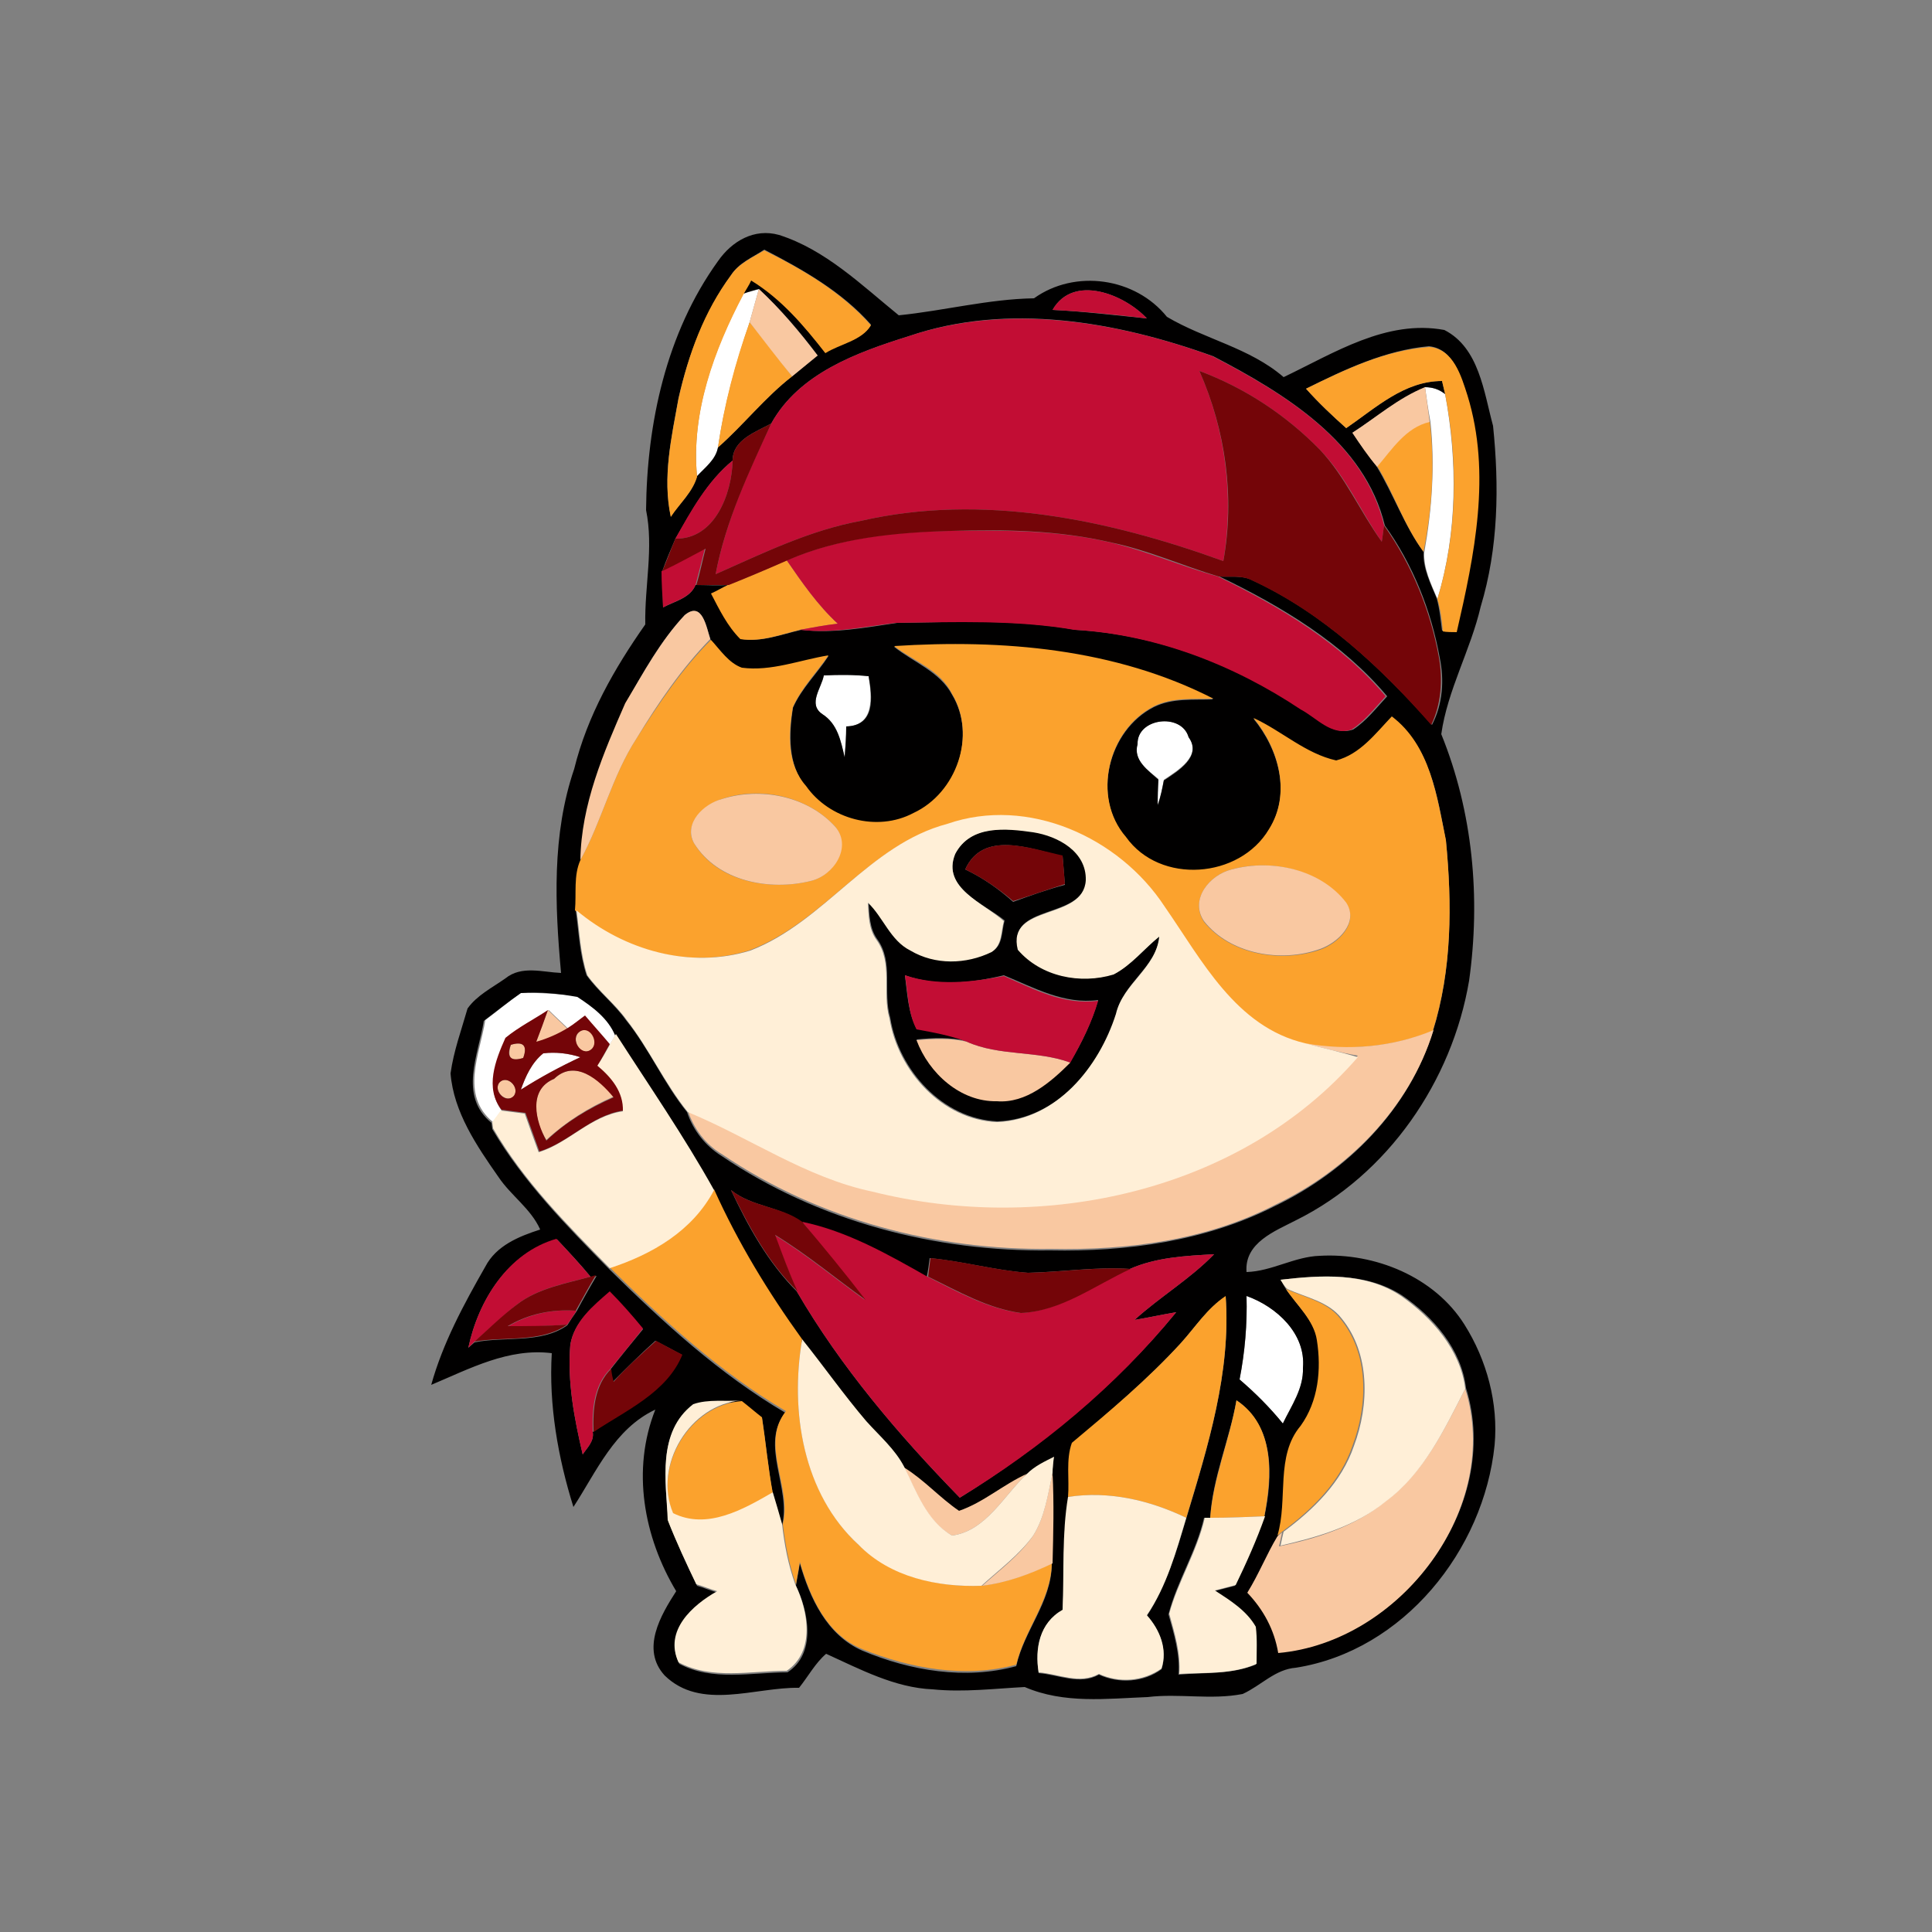 <?xml version="1.0" encoding="utf-8"?>
<!-- Generator: Adobe Illustrator 26.0.3, SVG Export Plug-In . SVG Version: 6.00 Build 0)  -->
<svg version="1.1" id="Layer_1" xmlns="http://www.w3.org/2000/svg" xmlns:xlink="http://www.w3.org/1999/xlink" x="0px" y="0px"
	 viewBox="0 0 250 250" style="enable-background:new 0 0 250 250;" xml:space="preserve">
<rect x="0" y="0" width="250" height="250" fill="#808080" stroke="none"/>
<style type="text/css">
	.st0{fill:#FFFFFF;}
	.st1{fill:#010000;}
	.st2{fill:#FBA22D;}
	.st3{fill:#F9C8A1;}
	.st4{fill:#C20D34;}
	.st5{fill:#740508;}
	.st6{fill:#FFEFD7;}
</style>
<g id="_x23_ffffffff">
	<path class="st0" d="M96.2,38c0.5-0.2,1.5-0.4,2-0.6c-0.4,1.4-0.8,2.9-1.2,4.3c-1.8,5.3-3.3,10.7-4.1,16.3
		c-0.3,1.6-1.7,2.6-2.7,3.7C89.4,53.3,92.4,45.2,96.2,38z"/>
	<path class="st0" d="M184.4,50.1c1,0,1.8,0.3,2.6,0.9c1.6,8.7,1.6,17.9-1,26.5c-0.8-1.9-1.8-3.9-1.7-6c1-5.6,1.4-11.3,0.8-16.9
		C184.8,53,184.6,51.5,184.4,50.1z"/>
	<path class="st0" d="M106.6,87.4c1.9-0.1,3.9-0.1,5.8,0.1c0.4,2.7,0.8,6.4-2.9,6.5c0,1.3-0.1,2.7-0.2,4c-0.5-2.1-0.9-4.4-2.9-5.6
		C104.5,91.1,106.3,89.1,106.6,87.4z"/>
	<path class="st0" d="M147.2,96.3c-0.1-3.4,5.6-4.1,6.6-1c1.8,2.5-1.4,4.4-3.2,5.6c-0.2,1.1-0.4,2.2-0.8,3.2c0-1.1,0.1-2.2,0.1-3.3
		C148.6,99.7,146.6,98.4,147.2,96.3z"/>
	<path class="st0" d="M67.4,128.5c2.5-0.1,4.9,0.2,7.4,0.3c1.9,1.2,4,2.7,4.9,5c-0.2,0.4-0.6,1.1-0.8,1.4c-1.1-1.2-2.2-2.5-3.2-3.7
		c-0.7,0.5-1.5,1.1-2.2,1.6c-0.8-0.8-1.7-1.6-2.5-2.4c-1.8,1.2-3.8,2.2-5.5,3.6c-1.3,2.9-2.7,6.5-0.6,9.4c-0.3,0.4-0.8,1.1-1.1,1.5
		c-4.3-3.5-1.7-8.8-1-13.2C64.3,130.9,65.8,129.6,67.4,128.5z"/>
	<path class="st0" d="M70.3,136.3c1.6-0.2,3.3,0,4.8,0.5c-2.7,1.3-5.2,2.7-7.7,4.2C68,139.3,68.8,137.5,70.3,136.3z"/>
	<path class="st0" d="M161.3,167.7c3.9,1.3,7.7,4.9,7.3,9.3c0.1,2.6-1.5,4.9-2.6,7.2c-1.7-2.1-3.6-3.9-5.6-5.7
		C161.1,174.9,161.4,171.4,161.3,167.7z"/>
</g>
<g id="_x23_010000ff">
	<path class="st1" d="M92.9,33.8c1.8-2.6,4.7-4.3,7.9-3.4c6,1.9,10.7,6.5,15.5,10.4c5.9-0.6,11.6-2.1,17.5-2.2
		c5.3-3.8,13.1-2.7,17.2,2.4c4.9,2.9,10.7,4,15.1,7.8c6.5-3.1,13.3-7.5,20.8-6.1c4.5,2.3,5.1,8,6.3,12.4c0.8,7.8,0.7,15.8-1.6,23.4
		c-1.3,5.6-4.3,10.8-5.1,16.5c4.1,10.1,5.1,21.2,3.6,31.9c-2.2,13-10.5,25.1-22.4,31c-2.7,1.4-6.7,2.9-6.4,6.7
		c3.3-0.1,6.2-2,9.5-2.1c7.1-0.4,14.8,2.7,18.7,8.9c2.9,4.6,4.4,10.2,3.9,15.6c-1.4,13.6-11.8,26.6-25.7,28.8
		c-2.7,0.2-4.5,2.3-6.9,3.4c-4.1,0.8-8.2-0.1-12.3,0.4c-5.3,0.2-10.8,0.9-15.9-1.3c-3.9,0.2-7.9,0.7-11.9,0.3
		c-4.9-0.2-9.4-2.6-13.8-4.6c-1.4,1.2-2.3,2.9-3.5,4.4c-5.7-0.1-12.7,3-17.4-1.6c-3.1-3.4-0.5-7.8,1.5-10.9
		c-4.2-7-5.8-15.7-2.7-23.5c-5.3,2.5-7.6,8-10.6,12.6c-2-6.4-3.2-13.2-2.8-19.9c-5.6-0.7-10.6,2-15.6,4.1c1.5-5.4,4.2-10.4,7-15.3
		c1.4-2.7,4.3-3.9,7.1-4.8c-1.2-2.7-3.8-4.4-5.4-6.8c-2.8-4-5.8-8.4-6.2-13.4c0.4-2.9,1.4-5.6,2.2-8.4c1.2-1.7,3.2-2.7,4.9-3.9
		c2.1-1.7,4.8-0.8,7.2-0.7c-0.8-8.8-1.2-17.9,1.7-26.4c1.7-6.9,5.2-13,9.2-18.7c-0.1-5,1.1-9.9,0.1-14.8
		C83.7,54.8,86.2,43.1,92.9,33.8 M94.6,35.6c-3.4,4.7-5.5,10.2-6.8,15.9c-0.9,5-2.1,10.2-1,15.3c1.2-1.7,2.9-3.2,3.4-5.2
		c1-1.1,2.4-2.1,2.7-3.7c3.3-2.9,6.1-6.5,9.6-9.2c1.1-0.9,2.2-1.8,3.3-2.7c-2.3-3.1-4.8-6-7.6-8.6c-0.5,0.1-1.5,0.4-2,0.6
		c0.2-0.5,0.8-1.4,1-1.8c3.9,2.4,6.8,5.9,9.6,9.4c1.9-1.2,4.7-1.5,5.9-3.6c-3.8-4.3-8.8-7.1-13.8-9.7C97.4,33.3,95.6,34,94.6,35.6
		 M136.2,40.1c4.1,0.2,8.1,0.7,12.2,1.1C145.5,38.1,138.9,35.4,136.2,40.1 M117.6,43.5c-6.7,2.1-14.2,4.8-17.8,11.3
		c-2,1.1-5,2.1-5,4.8c-3.3,2.7-5.3,6.5-7.4,10.1c-0.6,1.4-1.2,2.8-1.7,4.2c0,1.6,0.1,3.1,0.1,4.7c1.5-0.8,3.5-1.2,4.2-2.9
		c1.4,0,2.8,0.1,4.2,0c-0.5,0.3-1.5,0.8-2,1.1c1.1,2.1,2.1,4.2,3.8,5.9c2.6,0.4,5.1-0.6,7.7-1.2c4.2,0.5,8.3-0.3,12.4-0.9
		c7.7-0.1,15.4-0.5,23.1,0.9c10.5,0.6,20.6,4.5,29.3,10.3c2,1.1,4,3.5,6.6,2.6c1.7-1.1,3-2.8,4.4-4.3c-5.8-6.9-13.6-11.6-21.7-15.5
		c1.4,0.1,3-0.2,4.3,0.5c9.1,4.2,16.6,11.3,23.2,18.7c1.4-2.7,1.6-5.8,1-8.7c-1.1-6.1-3.5-12.1-7.1-17.1
		c-2.6-10.8-13-17.1-22.2-21.9C144.5,41.6,130.4,39.1,117.6,43.5 M169,50.3c1.6,1.8,3.4,3.5,5.2,5.1c3.8-2.6,7.5-6.1,12.4-6.1
		c0.1,0.4,0.3,1.3,0.4,1.7c-0.7-0.6-1.6-0.9-2.6-0.9c-3.4,1.5-6.3,3.9-9.4,5.9c1,1.5,2,2.9,3.1,4.3c2.2,3.6,3.6,7.7,6.1,11.1
		c-0.1,2.1,0.9,4.1,1.7,6c0.4,1.4,0.5,2.8,0.7,4.2c0.5,0,1.4,0,1.8,0.1c2.3-10,4.5-20.5,1.4-30.6c-0.8-2.5-1.8-6-4.9-6.3
		C179.3,45.3,174,47.8,169,50.3 M88.6,79.6c-3.1,3.3-5.4,7.4-7.6,11.4c-2.8,6.4-5.7,13.1-5.8,20.3c-0.9,2-0.5,4.3-0.7,6.5
		c0.4,2.8,0.5,5.7,1.4,8.4c1.5,2.1,3.6,3.7,5.1,5.8c3,3.7,4.9,8.2,7.9,11.9c0.8,2.4,2.4,4.4,4.5,5.7c12.4,8.4,27.6,12.4,42.5,12.2
		c9.9,0.2,20.1-1.2,29-5.7c9.4-4.5,17.4-12.5,20.5-22.6c2.5-8,2.5-16.5,1.7-24.7c-1.1-5.7-2-12.2-7-16c-2.1,2.2-4.1,4.9-7.2,5.7
		c-4-0.9-7.1-3.8-10.7-5.5c3.3,4,4.9,9.8,2,14.4c-3.8,6.5-14.1,7.2-18.5,1c-4.5-5.2-2.3-13.9,3.6-16.9c2.4-1.2,5.1-0.9,7.7-1
		c-12.7-6.5-27.3-7.7-41.3-6.8c2.5,2,5.9,3.2,7.5,6.2c3.2,5.3,0.6,12.9-5,15.4c-4.7,2.5-10.9,0.8-13.9-3.5
		c-2.4-2.8-2.2-6.8-1.7-10.2c1.1-2.5,3.1-4.4,4.6-6.7c-3.7,0.6-7.4,2.2-11.2,1.6c-1.8-0.6-2.8-2.3-4-3.6
		C91.4,81.2,90.9,77.7,88.6,79.6 M106.6,87.4c-0.3,1.6-2.1,3.7-0.2,5c2,1.3,2.4,3.5,2.9,5.6c0.1-1.3,0.2-2.7,0.2-4
		c3.8-0.1,3.4-3.8,2.9-6.5C110.5,87.3,108.6,87.3,106.6,87.4 M147.2,96.3c-0.6,2.1,1.4,3.4,2.7,4.6c-0.1,1.1-0.1,2.2-0.1,3.3
		c0.4-1.1,0.6-2.2,0.8-3.2c1.8-1.2,5-3.1,3.2-5.6C152.9,92.2,147.1,92.9,147.2,96.3 M67.4,128.5c-1.6,1.1-3.2,2.4-4.8,3.6
		c-0.7,4.4-3.3,9.7,1,13.2l0.1,0.8c4,6.8,9.6,12.5,15.1,18.1c7,6.9,14.3,13.6,22.8,18.6c-3.3,4.2,0.8,9.7-0.4,14.6
		c-0.4-1.4-0.8-2.7-1.2-4.1c-0.6-3.2-0.9-6.6-1.4-9.8c-0.9-0.7-1.8-1.4-2.6-2.1c-2.1,0.2-4.3-0.2-6.3,0.5c-4.7,3.5-3.6,9.9-3.2,15
		c1.1,2.8,2.4,5.6,3.7,8.3c0.7,0.2,2,0.7,2.7,0.9c-3.3,1.8-7,5-5,9.2c4.3,2.3,9.4,1.1,14,1.1c3.7-2.4,2.8-7.7,1.1-11.2
		c0.1-0.7,0.4-2.2,0.5-2.9c1.3,4.5,3.5,9.3,8.1,11.3c6.2,2.6,13.3,3.8,19.9,2c1-4.6,4.5-8.2,4.6-13.1c0.1-3.9,0.2-7.8,0-11.7
		c0.1-0.5,0.2-1.5,0.2-2.1c-1.2,0.7-2.5,1.3-3.5,2.2c-3.1,1.3-5.6,3.6-8.8,4.8c-2.4-1.8-4.5-4-7.1-5.6c-1.2-2.3-3.2-4-4.9-5.9
		c-3-3.4-5.5-7.1-8.3-10.6c-4.4-6.1-8.3-12.6-11.4-19.4c-3.8-7-8.4-13.5-12.7-20.2c-0.9-2.2-2.9-3.7-4.9-5
		C72.4,128.6,69.9,128.3,67.4,128.5 M94.6,154c2.2,4.7,4.8,9.4,8.5,13.1c5.7,9.8,13.2,18.6,21.1,26.7c10.5-6.5,20.2-14.5,28-24
		c-1.8,0.3-3.6,0.7-5.4,1c3.3-3,7.2-5.3,10.3-8.5c-3.7,0.2-7.5,0.4-10.9,1.9c-4.4-0.3-8.8,0.4-13.2,0.5c-4.2-0.3-8.4-1.5-12.7-1.9
		c-0.1,0.8-0.2,1.6-0.4,2.5c-5.2-2.9-10.4-5.9-16.2-7.1C101.1,156.1,97.3,156.2,94.6,154 M60.6,174.4l0.8-0.7
		c3.9-0.8,8.6,0.2,12-2.2c0.3-0.5,0.9-1.4,1.2-1.8c0.8-1.5,1.7-3.1,2.6-4.6l-0.7,0.2c-1.4-1.7-2.9-3.3-4.4-4.9
		C65.7,162.1,61.9,168.3,60.6,174.4 M165.7,165.6c0.2,0.3,0.5,0.9,0.7,1.2c1.4,2.1,3.6,4,4.1,6.6c0.7,3.8,0.2,7.9-2.1,11.1
		c-3.3,4-1.6,9.5-3,14.2c-1.4,2.4-2.5,5-3.9,7.3c2,2.2,3.5,4.8,4,7.8c15.7-1.4,29-18.8,24.2-34.2c-0.6-5-4.2-9.2-8.3-12
		C176.7,164.6,171,165,165.7,165.6 M73.8,174c-0.4,4.8,0.5,9.5,1.6,14.2c0.6-0.9,1.5-1.7,1.3-2.9c4.1-2.8,9.4-5.1,11.5-10
		c-1.1-0.6-2.2-1.2-3.4-1.8c-1.9,1.7-3.7,3.5-5.5,5.3c-0.1-0.4-0.3-1.2-0.3-1.6c1.4-1.8,2.8-3.5,4.2-5.2c-1.4-1.6-2.8-3.2-4.3-4.8
		C76.8,169,74.3,171,73.8,174 M152.8,173.8c-4.3,4.7-9.2,8.8-14,13c-0.8,2.2-0.3,4.7-0.5,7c-0.9,4.8-0.5,9.7-0.8,14.6
		c-3,1.6-3.6,5-3.1,8.1c2.6,0.2,5.3,1.6,7.8,0.2c2.6,1.2,5.8,1,8.1-0.7c0.8-2.5-0.2-5-1.9-6.9c2.5-3.8,3.8-8.2,5.1-12.6
		c2.8-9.3,5.8-18.9,5.1-28.7C156.2,169.3,154.7,171.7,152.8,173.8 M161.3,167.7c0.1,3.6-0.2,7.2-0.9,10.8c2,1.7,3.9,3.6,5.6,5.7
		c1.1-2.3,2.7-4.5,2.6-7.2C169,172.6,165.2,169.1,161.3,167.7 M160,181.2c-0.9,5.1-3.1,10-3.4,15.2h-0.8c-1,4.4-3.5,8.2-4.6,12.5
		c0.7,2.5,1.5,5.1,1.3,7.8c3.4-0.3,6.8,0,10-1.3c0-1.6,0.1-3.2-0.1-4.8c-1.2-2.1-3.3-3.4-5.3-4.7c0.7-0.2,2-0.5,2.7-0.7
		c1.4-2.9,2.7-5.9,3.8-8.9C164.7,191.1,165,184.6,160,181.2z"/>
	<path class="st1" d="M123.6,110.5c2-3.9,6.6-3.3,10.2-2.9c3.2,0.6,6.9,2.6,6.8,6.2c-0.3,5.3-10.4,3-8.8,9c3,3.5,8,4.6,12.4,3.2
		c2.3-1.2,3.9-3.3,5.9-4.9c-0.5,4.1-4.8,6.1-5.6,10c-2.1,6.9-7.7,13.7-15.4,14c-7.1-0.3-12.8-6.6-13.9-13.4c-1-3.4,0.5-7.2-1.7-10.2
		c-1-1.4-1-3.2-1.1-4.8c2.1,1.9,2.9,5,5.5,6.2c3.2,1.9,7.2,1.8,10.5,0.2c1.4-0.8,1.2-2.6,1.6-4C127.3,116.9,121.8,114.9,123.6,110.5
		 M124.9,112.5c2.3,1.1,4.3,2.5,6.2,4.2c2.2-0.8,4.4-1.6,6.7-2.2c-0.1-1.2-0.2-2.5-0.3-3.7C133.3,109.8,127.2,107.4,124.9,112.5
		 M117.1,126.2c0.3,2.3,0.4,4.8,1.5,6.9c2.2,0.4,4.4,0.8,6.5,1.6c-2.2-0.5-4.4-0.4-6.5-0.2c1.6,4.2,5.6,8,10.4,7.9
		c3.8,0.2,7-2.5,9.5-5c1.5-2.5,2.8-5.2,3.6-8c-4.4,0.6-8.3-1.6-12.2-3.2C125.7,127.2,121.3,127.7,117.1,126.2z"/>
</g>
<g id="_x23_fba22dff">
	<path class="st2" d="M94.6,35.6c1-1.5,2.8-2.3,4.3-3.2c5,2.5,10,5.4,13.8,9.7c-1.2,2-4,2.4-5.9,3.6c-2.8-3.6-5.7-7-9.6-9.4
		c-0.2,0.5-0.8,1.4-1,1.8c-3.8,7.2-6.8,15.4-6,23.6c-0.6,2-2.3,3.5-3.4,5.2c-1.1-5.1,0.1-10.3,1-15.3C89.1,45.8,91.1,40.3,94.6,35.6
		z"/>
	<path class="st2" d="M97,41.7c1.9,2.3,3.7,4.7,5.5,7c-3.5,2.7-6.3,6.3-9.6,9.2C93.7,52.4,95.1,47,97,41.7z"/>
	<path class="st2" d="M169,50.3c5.1-2.5,10.3-5,16-5.4c3.1,0.3,4.1,3.8,4.9,6.3c3.1,10.1,0.9,20.6-1.4,30.6c-0.5,0-1.4,0-1.8-0.1
		c-0.1-1.4-0.3-2.8-0.7-4.2c2.6-8.5,2.7-17.8,1-26.5c-0.1-0.4-0.3-1.3-0.4-1.7c-4.9,0-8.6,3.5-12.4,6.1
		C172.4,53.8,170.6,52.1,169,50.3z"/>
	<path class="st2" d="M178.2,60.3c1.9-2.2,3.7-5.1,6.8-5.8c0.7,5.6,0.3,11.4-0.8,16.9C181.7,68,180.4,63.9,178.2,60.3z"/>
	<path class="st2" d="M94.2,75.7c2.6-1,5.1-2.1,7.6-3.2c2,2.9,4,5.8,6.6,8.2c-1.6,0.2-3.3,0.5-4.9,0.8c-2.5,0.6-5,1.6-7.7,1.2
		c-1.7-1.7-2.7-3.8-3.8-5.9C92.7,76.5,93.7,75.9,94.2,75.7z"/>
	<path class="st2" d="M92,82.8c1.2,1.3,2.3,3,4,3.6c3.8,0.5,7.5-1,11.2-1.6c-1.5,2.2-3.5,4.2-4.6,6.7c-0.6,3.4-0.8,7.4,1.7,10.2
		c3,4.3,9.2,6,13.9,3.5c5.6-2.6,8.2-10.1,5-15.4c-1.5-3.1-4.9-4.2-7.5-6.2c14-0.9,28.6,0.3,41.3,6.8c-2.6,0.1-5.3-0.2-7.7,1
		c-5.9,3-8.1,11.7-3.6,16.9c4.4,6.2,14.7,5.4,18.5-1c2.9-4.6,1.3-10.4-2-14.4c3.7,1.7,6.7,4.6,10.7,5.5c3.1-0.8,5.1-3.5,7.2-5.7
		c5,3.8,5.8,10.3,7,16c0.8,8.3,0.8,16.7-1.7,24.7c-5.2,2.1-11,2.6-16.6,1.7c-9-2.1-13.4-10.8-18.2-17.7c-5.9-9-17.7-14.3-28.1-10.7
		c-10.2,2.7-15.9,12.7-25.6,16.3c-7.8,2.4-16.3,0-22.5-5.2c0.2-2.2-0.2-4.5,0.7-6.5c2.8-5.1,4.1-10.9,7.3-15.8
		C85.3,91,88.2,86.6,92,82.8 M93.4,103.4c-2.3,0.7-5,3.2-3.6,5.7c3,5,9.7,6.2,15.1,4.9c2.9-0.7,5.3-4.3,3.2-7
		C104.5,103,98.3,101.7,93.4,103.4 M159.4,112.5c-2.9,0.7-5.5,3.9-3.6,6.8c3.5,4.3,10,5.3,15,3.6c2.3-0.8,5.1-3.4,3.4-6
		C170.8,112.5,164.5,111.1,159.4,112.5z"/>
	<path class="st2" d="M92.4,153.9c3.1,6.9,7,13.3,11.4,19.4c-1.6,9.3,0.1,19.9,7.3,26.6c4.2,4.1,10.2,5.5,15.9,5.3
		c3.2-0.4,6.2-1.5,9.1-2.9c-0.1,4.8-3.5,8.5-4.6,13.1c-6.6,1.8-13.7,0.5-19.9-2c-4.7-1.9-6.8-6.8-8.1-11.3c-0.1,0.7-0.4,2.2-0.5,2.9
		c-0.9-2.5-1.4-5.2-1.7-7.8c1.2-4.8-3-10.3,0.4-14.6c-8.5-5-15.8-11.7-22.8-18.6C84.4,162.3,89.6,159.2,92.4,153.9z"/>
	<path class="st2" d="M166.4,166.8c2.4,1.1,5.3,1.6,7,3.8c3.8,4.6,3.6,11.2,1.6,16.5c-1.6,4.7-5.2,8.2-9.1,11.1l-0.6,0.5
		c1.4-4.7-0.3-10.3,3-14.2c2.3-3.2,2.7-7.3,2.1-11.1C170,170.8,167.8,168.9,166.4,166.8z"/>
	<path class="st2" d="M152.8,173.8c1.9-2.1,3.4-4.5,5.8-6.1c0.7,9.9-2.3,19.4-5.1,28.7c-4.8-2.3-10-3.5-15.3-2.7
		c0.2-2.3-0.3-4.8,0.5-7C143.6,182.6,148.5,178.5,152.8,173.8z"/>
	<path class="st2" d="M87.1,195.9c-2.6-6.1,2.1-14.1,8.9-14.6c0.9,0.7,1.7,1.4,2.6,2.1c0.5,3.3,0.8,6.6,1.4,9.8
		C96.2,195.4,91.5,198.1,87.1,195.9z"/>
	<path class="st2" d="M160,181.2c5,3.3,4.6,9.8,3.6,15c-2.3,0.1-4.7,0.2-7,0.2C157,191.2,159.1,186.4,160,181.2z"/>
</g>
<g id="_x23_f9c8a1ff">
	<path class="st3" d="M98.2,37.4c2.8,2.6,5.3,5.6,7.6,8.6c-1.1,0.9-2.2,1.8-3.3,2.7c-1.9-2.3-3.7-4.7-5.5-7
		C97.4,40.2,97.8,38.8,98.2,37.4z"/>
	<path class="st3" d="M175,56c3.1-2,5.9-4.5,9.4-5.9c0.2,1.5,0.4,3,0.6,4.5c-3.1,0.7-4.9,3.6-6.8,5.8C177,59,176,57.5,175,56z"/>
	<path class="st3" d="M88.6,79.6c2.3-1.9,2.8,1.6,3.3,3.1c-3.7,3.8-6.7,8.2-9.5,12.8c-3.2,4.9-4.5,10.7-7.3,15.8
		c0.1-7.2,3-13.9,5.8-20.3C83.3,87,85.5,82.9,88.6,79.6z"/>
	<path class="st3" d="M93.4,103.4c5-1.6,11.1-0.4,14.7,3.6c2.2,2.6-0.2,6.3-3.2,7c-5.3,1.3-12,0.1-15.1-4.9
		C88.4,106.5,91.1,104,93.4,103.4z"/>
	<path class="st3" d="M159.4,112.5c5.2-1.4,11.5,0,14.8,4.3c1.7,2.6-1.1,5.2-3.4,6c-5,1.8-11.6,0.7-15-3.6
		C153.9,116.4,156.5,113.2,159.4,112.5z"/>
	<path class="st3" d="M70.9,130.7c0.8,0.8,1.7,1.6,2.5,2.4c-1.3,0.8-2.6,1.4-4.1,1.8C69.9,133.5,70.4,132.1,70.9,130.7z"/>
	<path class="st3" d="M75,133.5c1.4-1,2.7,1.4,1.5,2.3C75.2,136.9,73.7,134.5,75,133.5z"/>
	<path class="st3" d="M168.9,135c5.6,1,11.3,0.5,16.6-1.7c-3.1,10.1-11.1,18.1-20.5,22.6c-8.9,4.6-19.1,5.9-29,5.7
		c-14.9,0.2-30.1-3.8-42.5-12.2c-2.2-1.3-3.7-3.3-4.5-5.7c8,3.3,15.3,8.5,23.9,10.3c21.9,5.6,47.6,0.1,62.8-17.4
		C173.4,136.2,171.1,135.6,168.9,135z"/>
	<path class="st3" d="M66.1,135.2c1.6-0.5,2.2,0.1,1.6,1.7C66.1,137.4,65.6,136.9,66.1,135.2z"/>
	<path class="st3" d="M118.6,134.6c2.2-0.2,4.4-0.3,6.5,0.2c4.2,1.9,9,1.1,13.4,2.7c-2.5,2.5-5.7,5.3-9.5,5
		C124.3,142.6,120.2,138.9,118.6,134.6z"/>
	<path class="st3" d="M71.7,139.6c2.7-2.6,5.9,0.1,7.7,2.3c-3.2,1.4-6.1,3.2-8.7,5.6C69.2,145.1,68.3,141,71.7,139.6z"/>
	<path class="st3" d="M64.6,140.1c1-1.1,2.7,0.6,1.9,1.7C65.5,142.9,63.8,141.1,64.6,140.1z"/>
	<path class="st3" d="M189.6,179.7c4.8,15.4-8.4,32.8-24.2,34.2c-0.5-3-1.9-5.6-4-7.8c1.5-2.4,2.5-5,3.9-7.3l0.6-0.5
		c-0.1,0.5-0.3,1.4-0.4,1.8c4.8-1,9.7-2.5,13.6-5.7C184.2,190.7,186.9,185,189.6,179.7z"/>
	<path class="st3" d="M117,189.9c2.6,1.6,4.6,3.9,7.1,5.6c3.2-1.1,5.7-3.4,8.8-4.8c-3,2.8-5.3,7.4-9.7,8
		C119.9,196.9,118.6,193.1,117,189.9z"/>
	<path class="st3" d="M133.7,198.7c1.5-2.4,1.9-5.4,2.5-8.1c0.2,3.9,0.1,7.8,0,11.7c-2.9,1.4-5.9,2.5-9.1,2.9
		C129.3,203.2,131.9,201.3,133.7,198.7z"/>
</g>
<g id="_x23_c20d34ff">
	<path class="st4" d="M136.2,40.1c2.7-4.7,9.3-2,12.2,1.1C144.3,40.7,140.3,40.3,136.2,40.1z"/>
	<path class="st4" d="M117.6,43.5c12.8-4.3,26.9-1.9,39.3,2.6c9.2,4.8,19.6,11,22.2,21.9c-0.1,0.5-0.2,1.6-0.3,2.1
		c-2.7-3.9-4.6-8.4-8-11.9c-4.4-4.5-9.7-8-15.6-10.2c3.4,7.7,4.5,16.3,3.1,24.6c-14.9-5.4-31.2-8.8-46.9-5.2
		c-6.6,1.2-12.7,4.2-18.8,6.9c1.3-6.8,4.2-13.2,7.2-19.5C103.4,48.3,110.9,45.6,117.6,43.5z"/>
	<path class="st4" d="M94.8,59.6c-0.1,4.3-2.3,10.2-7.4,10.1C89.4,66.1,91.5,62.3,94.8,59.6z"/>
	<path class="st4" d="M101.8,72.5c6.7-2.9,14-3.7,21.2-3.8c6.9-0.1,14-0.1,20.7,1.5c4.7,1.1,9.2,3.1,13.9,4.4
		c8,3.9,15.9,8.6,21.7,15.5c-1.4,1.5-2.7,3.2-4.4,4.3c-2.6,0.9-4.5-1.5-6.6-2.6c-8.7-5.8-18.8-9.7-29.3-10.3
		c-7.6-1.3-15.4-1-23.1-0.9c-4.1,0.5-8.2,1.4-12.4,0.9c1.6-0.3,3.2-0.6,4.9-0.8C105.8,78.3,103.8,75.4,101.8,72.5z"/>
	<path class="st4" d="M85.6,73.9c1.9-1,3.7-2,5.6-2.9c-0.4,1.6-0.8,3.2-1.2,4.7c-0.7,1.7-2.8,2.1-4.2,2.9
		C85.7,77,85.6,75.4,85.6,73.9z"/>
	<path class="st4" d="M117.1,126.2c4.2,1.4,8.6,0.9,12.8,0.1c3.9,1.7,7.7,3.8,12.2,3.2c-0.8,2.8-2.2,5.5-3.6,8
		c-4.3-1.6-9.1-0.8-13.4-2.7c-2.1-0.8-4.3-1.2-6.5-1.6C117.5,131.1,117.5,128.6,117.1,126.2z"/>
	<path class="st4" d="M103.8,158.1c5.8,1.2,11.1,4.2,16.2,7.1c3.8,1.9,7.7,4.1,12,4.7c5.2-0.2,9.6-3.7,14.2-5.7
		c3.4-1.5,7.2-1.7,10.9-1.9c-3.1,3.2-7,5.5-10.3,8.5c1.8-0.3,3.6-0.7,5.4-1c-7.8,9.6-17.5,17.6-28,24c-7.9-8.1-15.4-16.9-21.1-26.7
		c-1-2.4-1.9-4.8-2.9-7.3c4.1,2.5,7.8,5.6,11.7,8.4C109.3,164.8,106.5,161.5,103.8,158.1z"/>
	<path class="st4" d="M60.6,174.4c1.3-6.1,5.1-12.3,11.4-14.1c1.5,1.6,3,3.2,4.4,4.9c-3.3,0.9-6.8,1.5-9.5,3.6
		c-1.9,1.5-3.6,3.2-5.5,4.8L60.6,174.4z"/>
	<path class="st4" d="M73.8,174c0.5-3,2.9-5,5.1-6.9c1.5,1.5,2.9,3.1,4.3,4.8c-1.4,1.8-2.8,3.5-4.2,5.2c-2.2,2.2-2.4,5.3-2.3,8.2
		c0.2,1.2-0.7,2-1.3,2.9C74.3,183.5,73.4,178.8,73.8,174z"/>
	<path class="st4" d="M65.8,171.6c2.7-1.6,5.7-2.2,8.8-2c-0.3,0.5-0.9,1.4-1.2,1.8C70.9,171.6,68.3,171.7,65.8,171.6z"/>
</g>
<g id="_x23_740508ff">
	<path class="st5" d="M155.2,48c5.9,2.2,11.2,5.7,15.6,10.2c3.3,3.5,5.2,8,8,11.9c0.1-0.5,0.2-1.6,0.3-2.1c3.6,5.1,6,11,7.1,17.1
		c0.5,2.9,0.3,6-1,8.7c-6.6-7.5-14.1-14.5-23.2-18.7c-1.3-0.7-2.9-0.4-4.3-0.5c-4.7-1.4-9.1-3.4-13.9-4.4
		c-6.8-1.6-13.8-1.7-20.7-1.5c-7.2,0.2-14.6,0.9-21.2,3.8c-2.5,1.1-5.1,2.2-7.6,3.2c-1.4,0-2.8,0-4.2,0c0.5-1.6,0.8-3.2,1.2-4.7
		c-1.9,1-3.7,2-5.6,2.9c0.6-1.4,1.1-2.8,1.7-4.2c5.1,0.1,7.3-5.8,7.4-10.1c0-2.7,3-3.7,5-4.8c-2.9,6.3-5.9,12.6-7.2,19.5
		c6.1-2.7,12.2-5.7,18.8-6.9c15.7-3.6,32-0.2,46.9,5.2C159.8,64.3,158.6,55.7,155.2,48z"/>
	<path class="st5" d="M124.9,112.5c2.3-5.1,8.4-2.7,12.6-1.8c0.1,1.2,0.2,2.5,0.3,3.7c-2.2,0.7-4.5,1.5-6.7,2.2
		C129.2,115,127.2,113.6,124.9,112.5z"/>
	<path class="st5" d="M65.4,134.3c1.7-1.4,3.7-2.4,5.5-3.6c-0.5,1.4-1,2.8-1.5,4.1c1.4-0.4,2.8-1,4.1-1.8c0.8-0.5,1.5-1.1,2.2-1.6
		c1.1,1.3,2.2,2.5,3.2,3.7c-0.5,0.9-1,1.8-1.5,2.7c1.8,1.6,3.4,3.4,3.3,5.9c-4.2,0.6-7,4.1-10.9,5.3c-0.6-1.7-1.2-3.3-1.8-5
		c-0.8-0.1-2.3-0.3-3.1-0.4C62.7,140.8,64.1,137.2,65.4,134.3 M75,133.5c-1.3,0.9,0.2,3.3,1.5,2.3C77.6,134.9,76.3,132.6,75,133.5
		 M66.1,135.2c-0.6,1.6,0,2.2,1.6,1.7C68.3,135.3,67.7,134.7,66.1,135.2 M70.3,136.3c-1.5,1.2-2.3,3-2.9,4.7c2.5-1.6,5.1-3,7.7-4.2
		C73.6,136.3,71.9,136.1,70.3,136.3 M71.7,139.6c-3.4,1.4-2.4,5.5-1,8c2.5-2.4,5.5-4.2,8.7-5.6C77.5,139.7,74.4,137,71.7,139.6
		 M64.6,140.1c-0.8,1.1,0.9,2.8,1.9,1.7C67.3,140.7,65.6,139,64.6,140.1z"/>
	<path class="st5" d="M94.6,154c2.7,2.2,6.5,2.1,9.2,4.1c2.8,3.3,5.5,6.6,8.2,10.1c-3.9-2.8-7.6-5.9-11.7-8.4
		c0.9,2.4,1.8,4.9,2.9,7.3C99.4,163.4,96.9,158.7,94.6,154z"/>
	<path class="st5" d="M120.4,162.8c4.3,0.4,8.4,1.6,12.7,1.9c4.4-0.1,8.8-0.8,13.2-0.5c-4.6,2.1-9,5.5-14.2,5.7
		c-4.3-0.6-8.1-2.8-12-4.7C120.2,164.4,120.3,163.6,120.4,162.8z"/>
	<path class="st5" d="M76.4,165.2l0.7-0.2c-0.9,1.5-1.7,3-2.6,4.6c-3.1-0.2-6.1,0.4-8.8,2c2.6,0,5.1,0,7.7-0.2
		c-3.4,2.4-8.1,1.5-12,2.2c1.8-1.6,3.5-3.3,5.5-4.8C69.6,166.7,73.2,166.1,76.4,165.2z"/>
	<path class="st5" d="M79.4,178.8c1.7-1.9,3.6-3.6,5.5-5.3c1.1,0.6,2.2,1.2,3.4,1.8c-2,4.9-7.3,7.2-11.5,10c-0.1-2.9,0.1-6,2.3-8.2
		C79.1,177.6,79.3,178.4,79.4,178.8z"/>
</g>
<g id="_x23_ffefd7ff">
	<path class="st6" d="M122.6,106.6c10.4-3.6,22.2,1.7,28.1,10.7c4.8,6.9,9.2,15.6,18.2,17.7c2.2,0.6,4.5,1.1,6.8,1.8
		c-15.2,17.5-40.8,22.9-62.8,17.4c-8.6-1.8-15.9-7-23.9-10.3c-3-3.7-5-8.2-7.9-11.9c-1.5-2.1-3.6-3.7-5.1-5.8
		c-0.9-2.7-1-5.6-1.4-8.4c6.2,5.2,14.7,7.6,22.5,5.2C106.7,119.3,112.4,109.3,122.6,106.6 M123.6,110.5c-1.8,4.4,3.8,6.4,6.3,8.7
		c-0.4,1.4-0.2,3.1-1.6,4c-3.3,1.6-7.3,1.7-10.5-0.2c-2.6-1.3-3.5-4.3-5.5-6.2c0.1,1.7,0.1,3.4,1.1,4.8c2.2,3,0.7,6.8,1.7,10.2
		c1.1,6.8,6.8,13.1,13.9,13.4c7.7-0.3,13.2-7.1,15.4-14c0.9-3.9,5.2-5.9,5.6-10c-2,1.6-3.6,3.7-5.9,4.9c-4.3,1.3-9.4,0.3-12.4-3.2
		c-1.5-6,8.5-3.7,8.8-9c0.1-3.7-3.6-5.7-6.8-6.2C130.2,107.2,125.6,106.7,123.6,110.5z"/>
	<path class="st6" d="M78.9,135.2c0.2-0.4,0.6-1.1,0.8-1.4c4.3,6.7,8.8,13.2,12.7,20.2c-2.8,5.3-8,8.3-13.5,10.1
		c-5.5-5.6-11.1-11.2-15.1-18.1l-0.1-0.8c0.3-0.4,0.8-1.1,1.1-1.5c0.8,0.1,2.3,0.3,3.1,0.4c0.6,1.7,1.2,3.4,1.8,5
		c3.9-1.2,6.7-4.7,10.9-5.3c0.1-2.5-1.5-4.4-3.3-5.9C77.9,137,78.4,136.1,78.9,135.2z"/>
	<path class="st6" d="M165.7,165.6c5.2-0.6,11-1,15.6,2.1c4,2.8,7.7,7,8.3,12c-2.7,5.3-5.4,11-10.3,14.6c-3.9,3.2-8.8,4.6-13.6,5.7
		c0.1-0.5,0.3-1.4,0.4-1.8c3.9-2.9,7.5-6.4,9.1-11.1c2-5.3,2.1-12-1.6-16.5c-1.7-2.2-4.6-2.7-7-3.8
		C166.2,166.5,165.9,165.9,165.7,165.6z"/>
	<path class="st6" d="M111.1,199.9c-7.2-6.6-8.9-17.3-7.3-26.6c2.8,3.5,5.4,7.2,8.3,10.6c1.7,1.9,3.7,3.6,4.9,5.9
		c1.6,3.2,2.9,7,6.2,8.9c4.4-0.6,6.7-5.2,9.7-8c1-1,2.3-1.6,3.5-2.2c-0.1,0.5-0.2,1.5-0.2,2.1c-0.6,2.8-1,5.7-2.5,8.1
		c-1.8,2.5-4.4,4.4-6.7,6.5C121.3,205.4,115.2,204.1,111.1,199.9z"/>
	<path class="st6" d="M89.7,181.7c2-0.7,4.2-0.3,6.3-0.5c-6.8,0.5-11.5,8.5-8.9,14.6c4.4,2.2,9.1-0.5,12.9-2.7
		c0.4,1.3,0.8,2.7,1.2,4.1c0.3,2.7,0.8,5.3,1.7,7.8c1.7,3.5,2.6,8.7-1.1,11.2c-4.7,0-9.7,1.2-14-1.1c-1.9-4.1,1.8-7.4,5-9.2
		c-0.7-0.2-2-0.7-2.7-0.9c-1.3-2.7-2.6-5.5-3.7-8.3C86.2,191.6,85,185.3,89.7,181.7z"/>
	<path class="st6" d="M138.2,193.7c5.3-0.8,10.5,0.4,15.3,2.7c-1.3,4.3-2.5,8.8-5.1,12.6c1.7,1.9,2.7,4.4,1.9,6.9
		c-2.4,1.7-5.5,1.9-8.1,0.7c-2.5,1.4-5.2,0-7.8-0.2c-0.5-3.1,0.1-6.4,3.1-8.1C137.7,203.4,137.4,198.5,138.2,193.7z"/>
	<path class="st6" d="M155.9,196.4h0.8c2.3,0,4.7-0.1,7-0.2c-1.1,3.1-2.4,6-3.8,8.9c-0.7,0.2-2,0.5-2.7,0.7c2,1.3,4.1,2.6,5.3,4.7
		c0.2,1.6,0.1,3.2,0.1,4.8c-3.2,1.4-6.6,1.1-10,1.3c0.2-2.7-0.6-5.2-1.3-7.8C152.4,204.7,154.9,200.8,155.9,196.4z"/>
</g>
</svg>
